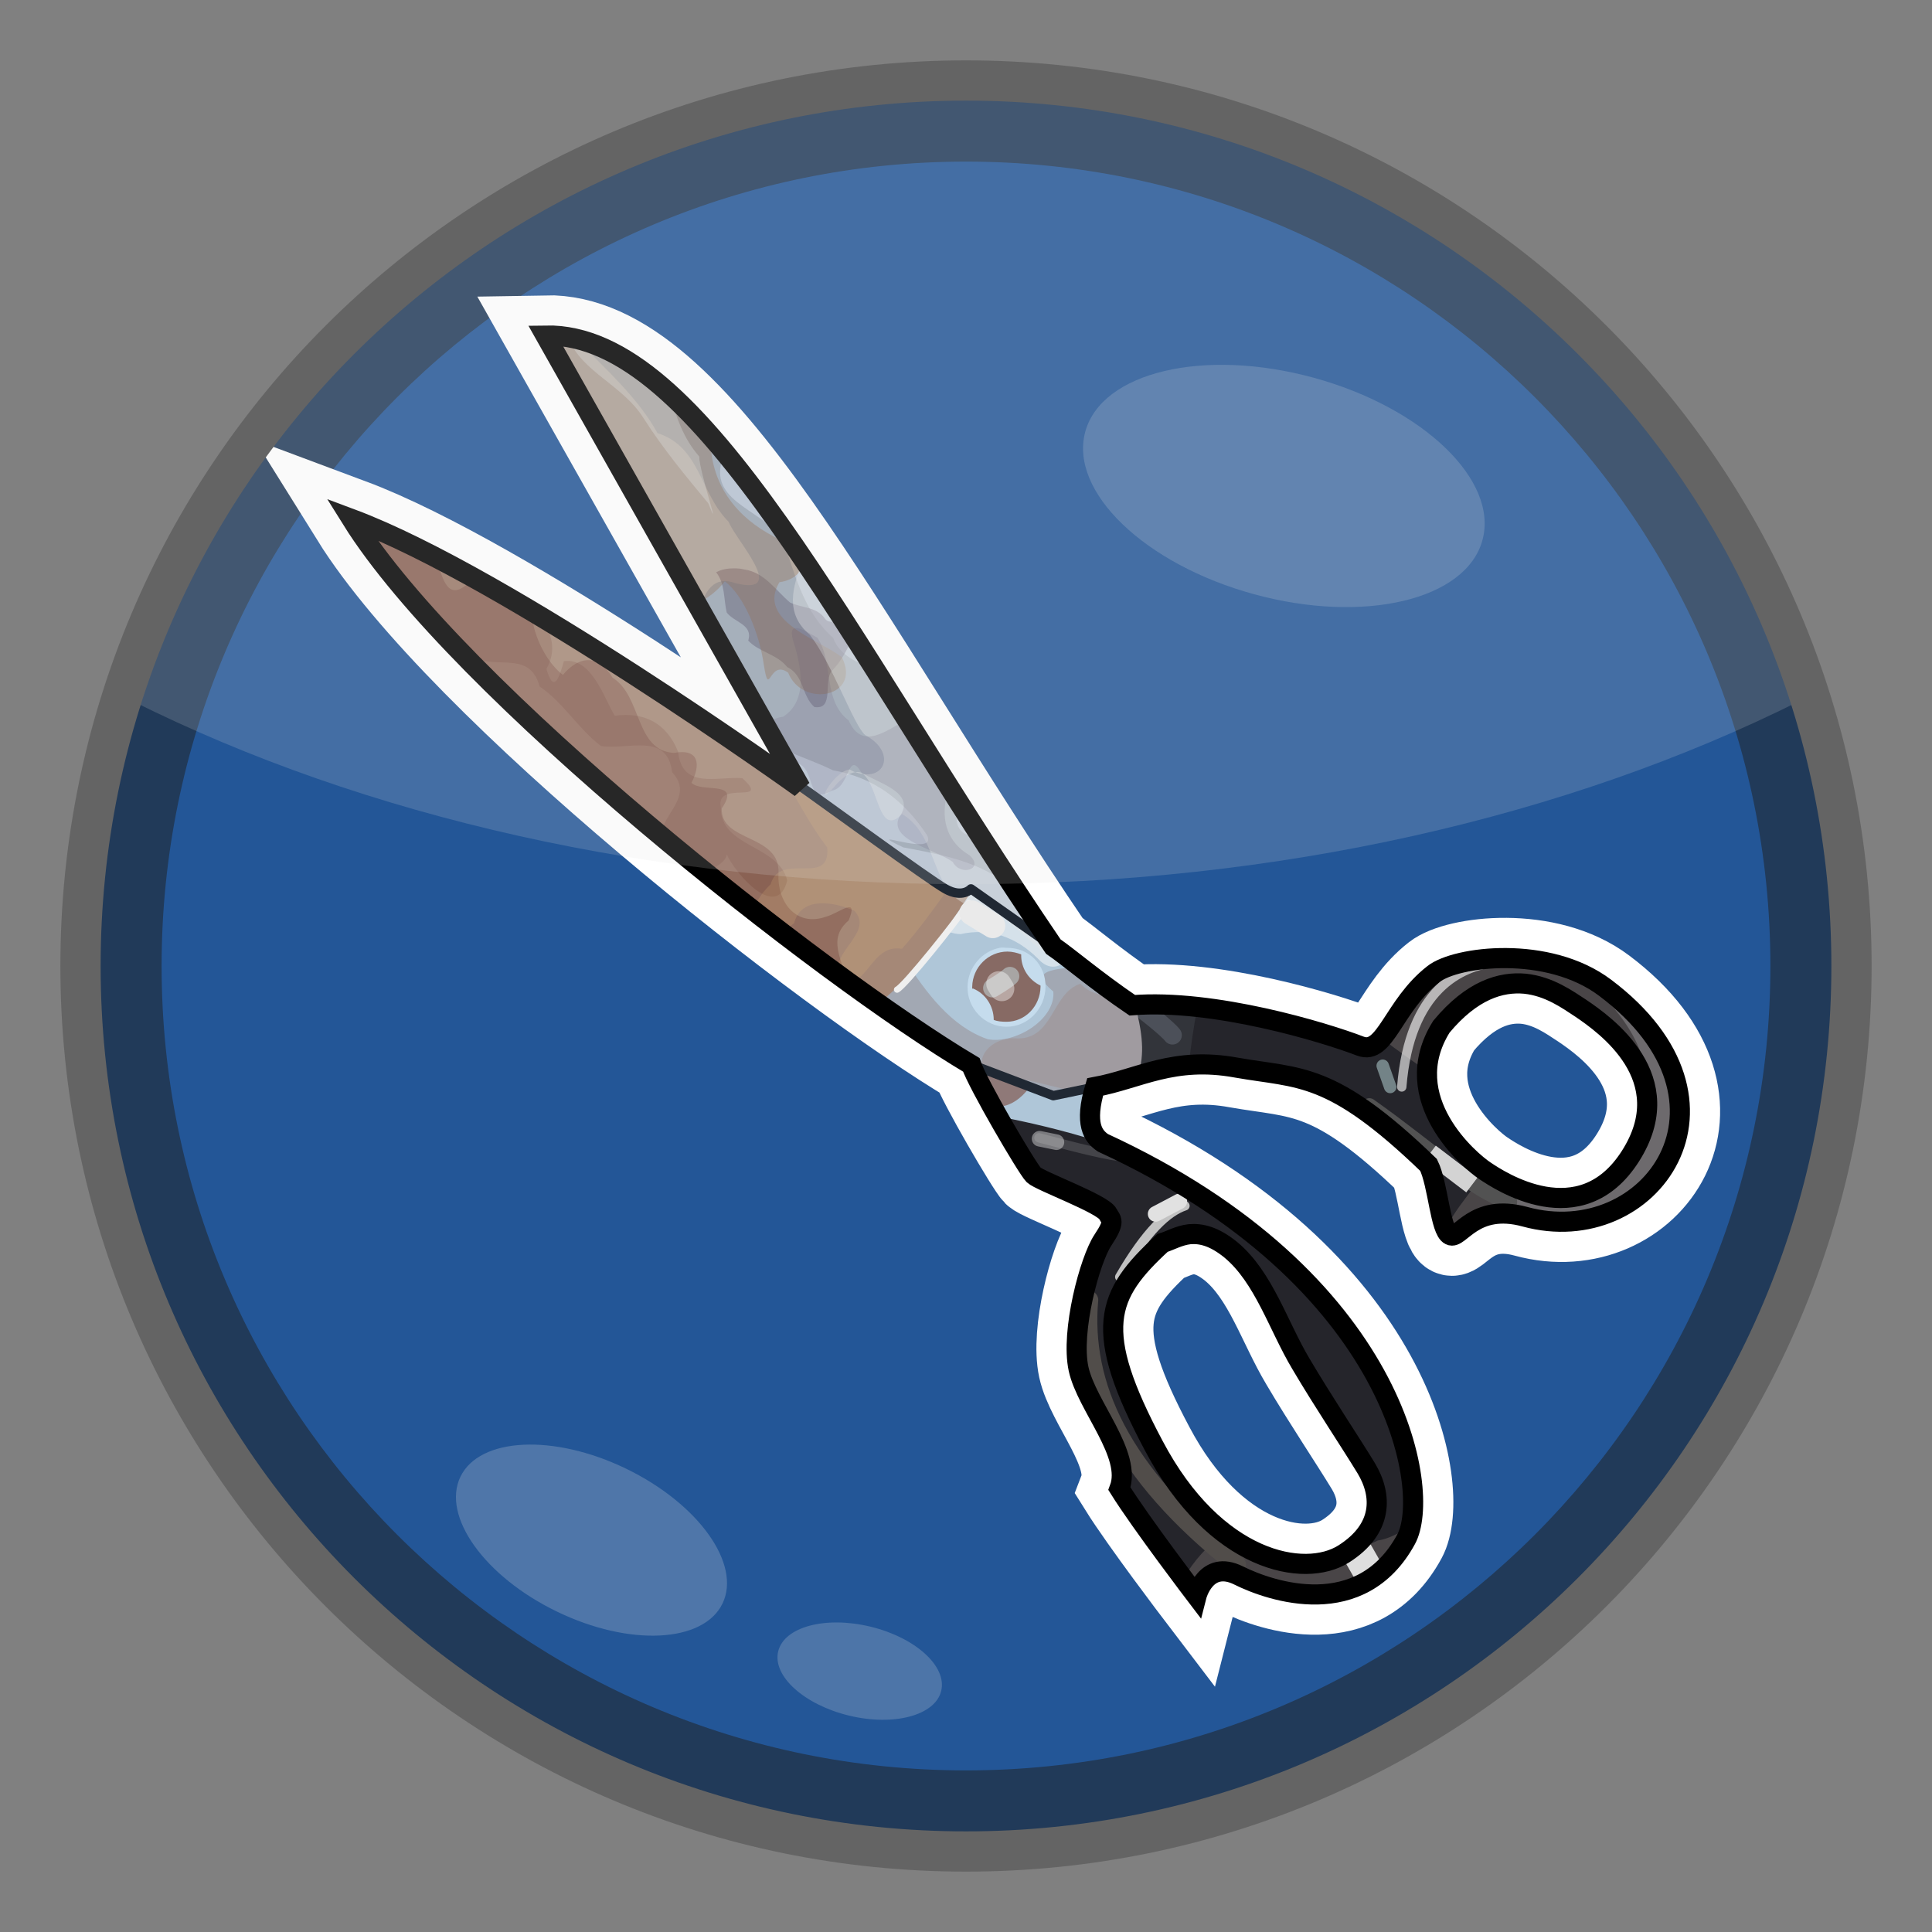 <?xml version="1.0" encoding="UTF-8" standalone="no"?>
<!-- Created with Inkscape (http://www.inkscape.org/) -->
<svg
   xmlns:svg="http://www.w3.org/2000/svg"
   xmlns="http://www.w3.org/2000/svg"
   version="1.0"
   width="100%"
   height="100%"
   viewBox="0 0 48 48"
   id="svg2383">
  <rect x="0" y="0" width="48" height="48" fill="#808080" stroke="none"/>
  <defs
     id="defs2385" />
  <path
     d="M 45.689,24 C 45.689,35.979 35.979,45.689 24,45.689 C 12.021,45.689 2.311,35.979 2.311,24 C 2.311,12.021 12.021,2.311 24,2.311 C 35.979,2.311 45.689,12.021 45.689,24 L 45.689,24 z"
     id="path2393"
     style="fill:#213a59;fill-opacity:1;fill-rule:evenodd;stroke:none;stroke-width:2;stroke-linecap:butt;stroke-linejoin:miter;marker:none;marker-start:none;marker-mid:none;marker-end:none;stroke-miterlimit:4;stroke-dasharray:none;stroke-dashoffset:0;stroke-opacity:1;visibility:visible;display:inline;overflow:visible;enable-background:accumulate" />
  <path
     d="M 43.985,24 C 43.985,35.037 35.037,43.985 24,43.985 C 12.963,43.985 4.015,35.037 4.015,24 C 4.015,12.963 12.963,4.015 24,4.015 C 35.037,4.015 43.985,12.963 43.985,24 L 43.985,24 z"
     id="path3464"
     style="fill:#235697;fill-opacity:1;fill-rule:evenodd;stroke:none;stroke-width:2;stroke-linecap:butt;stroke-linejoin:miter;marker:none;marker-start:none;marker-mid:none;marker-end:none;stroke-miterlimit:4;stroke-dasharray:none;stroke-dashoffset:0;stroke-opacity:1;visibility:visible;display:inline;overflow:visible;enable-background:accumulate" />
  <g
     transform="matrix(0.775,0,0,0.775,6.554,6.305)"
     id="scissors02"
     style="display:inline">
    <path
       d="M 9.03,2.62 L 17.21,17.12 C 17.21,17.12 7.82,10.37 2.81,8.5 C 6.25,14.02 17.94,23.18 22.68,26 C 22.89,26.62 24.47,29.32 24.68,29.53 C 24.89,29.73 26.9,30.46 27.06,30.78 C 27.16,30.98 27.32,30.99 26.9,31.62 C 26.48,32.25 25.86,34.55 26.12,35.75 C 26.38,36.94 27.85,38.49 27.43,39.59 C 28.11,40.68 29.9,43.03 29.9,43.03 C 29.9,43.03 30.2,41.85 31.25,42.37 C 32.29,42.89 35.18,43.86 36.62,41.21 C 37.44,39.71 36.4,32.88 26.9,28.5 C 26.59,28.29 26.29,27.91 26.65,26.71 C 28.06,26.45 29.15,25.72 31.18,26.09 C 33.22,26.45 34.21,26.19 37.34,29.21 C 37.65,29.84 37.71,31.31 38.03,31.46 C 38.34,31.62 38.78,30.42 40.43,30.87 C 44.45,31.97 47.87,27.19 43,23.53 C 41.17,22.15 38.22,22.52 37.5,23.09 C 36.2,24.1 35.96,25.71 35.15,25.4 C 34.01,24.96 30.45,23.88 27.84,24.09 C 26.69,23.31 25.78,22.53 25.31,22.21 C 18.53,12.25 14.03,2.52 9.03,2.62 z M 40.43,23.4 C 41.21,23.48 41.81,23.92 42.21,24.18 C 43.01,24.72 45.41,26.42 43.81,28.93 C 42.21,31.44 39.61,29.71 39.15,29.4 C 38.69,29.1 36.3,27.1 37.75,24.78 C 38.73,23.6 39.66,23.33 40.43,23.4 z M 29.68,31.43 C 30.04,31.4 30.46,31.49 31,31.93 C 32.06,32.81 32.52,34.37 33.25,35.59 C 33.97,36.81 34.81,38.06 35.34,38.93 C 35.87,39.81 35.88,40.88 34.62,41.68 C 33.36,42.48 30.5,41.94 28.53,38.21 C 26.55,34.49 26.98,33.39 28.81,31.71 C 29.05,31.64 29.33,31.47 29.68,31.43 z"
       id="path5967"
       style="fill:none;fill-rule:evenodd;stroke:#ffffff;stroke-width:2.58;stroke-linecap:butt;stroke-linejoin:miter;stroke-miterlimit:4;stroke-dasharray:none;stroke-opacity:1" />
    <path
       d="M 9.03,2.62 L 17.21,17.12 C 17.21,17.12 7.82,10.37 2.81,8.5 C 6.25,14.02 17.94,23.18 22.68,26 C 22.89,26.62 24.47,29.32 24.68,29.53 C 24.89,29.73 26.9,30.46 27.06,30.78 C 27.16,30.98 27.32,30.99 26.9,31.62 C 26.48,32.25 25.86,34.55 26.12,35.75 C 26.38,36.94 27.85,38.49 27.43,39.59 C 28.11,40.68 29.9,43.03 29.9,43.03 C 29.9,43.03 30.2,41.85 31.25,42.37 C 32.29,42.89 35.18,43.86 36.62,41.21 C 37.44,39.71 36.4,32.88 26.9,28.5 C 26.59,28.29 26.29,27.91 26.65,26.71 C 28.06,26.45 29.15,25.72 31.18,26.09 C 33.22,26.45 34.21,26.19 37.34,29.21 C 37.65,29.84 37.71,31.31 38.03,31.46 C 38.34,31.62 38.78,30.42 40.43,30.87 C 44.45,31.97 47.87,27.19 43,23.53 C 41.17,22.15 38.22,22.52 37.5,23.09 C 36.2,24.1 35.96,25.71 35.15,25.4 C 34.01,24.96 30.45,23.88 27.84,24.09 C 26.69,23.31 25.78,22.53 25.31,22.21 C 18.53,12.25 14.03,2.52 9.03,2.62 z M 40.43,23.4 C 41.21,23.48 41.81,23.92 42.21,24.18 C 43.01,24.72 45.41,26.42 43.81,28.93 C 42.21,31.44 39.61,29.71 39.15,29.4 C 38.69,29.1 36.3,27.1 37.75,24.78 C 38.73,23.6 39.66,23.33 40.43,23.4 z M 29.68,31.43 C 30.04,31.4 30.46,31.49 31,31.93 C 32.06,32.81 32.52,34.37 33.25,35.59 C 33.97,36.81 34.81,38.06 35.34,38.93 C 35.87,39.81 35.88,40.88 34.62,41.68 C 33.36,42.48 30.5,41.94 28.53,38.21 C 26.55,34.49 26.98,33.39 28.81,31.71 C 29.05,31.64 29.33,31.47 29.68,31.43 z"
       id="p3275"
       style="fill:#b7c2d2;fill-opacity:1;fill-rule:evenodd;stroke:none" />
    <path
       d="M 14.93,10.09 C 14.78,10.1 14.63,10.14 14.5,10.21 C 14.79,10.57 14.74,11.07 14.84,11.5 C 15.08,11.82 15.69,11.88 15.53,12.4 C 15.87,12.77 16.45,12.83 16.78,13.25 C 17.32,13.51 17.24,14.17 17.65,14.53 C 18.3,14.63 17.93,13.7 18.21,13.37 C 18.53,13.05 18.72,12.65 18.9,12.25 C 18.8,12.09 18.69,11.93 18.59,11.78 C 18.37,11.8 18.11,11.85 18,11.71 C 17.73,11.31 17.25,11.36 16.87,11.18 C 16.41,10.79 16.05,10.21 15.4,10.12 C 15.25,10.08 15.09,10.08 14.93,10.09 z"
       id="p3412"
       style="fill:#46385a;fill-opacity:0.41;fill-rule:evenodd;stroke:none;display:inline" />
    <path
       d="M 2.81,8.5 C 6.25,14.02 17.94,23.18 22.68,26 C 22.89,26.62 24.47,29.32 24.68,29.53 C 24.89,29.73 26.9,30.46 27.06,30.78 C 27.16,30.98 27.32,30.99 26.9,31.62 C 26.48,32.25 25.86,34.55 26.12,35.75 C 26.38,36.94 27.85,38.49 27.43,39.59 C 28.11,40.68 29.9,43.03 29.9,43.03 C 29.9,43.03 30.2,41.85 31.25,42.37 C 32.29,42.89 35.18,43.86 36.62,41.21 C 37.44,39.71 36.4,32.88 26.9,28.5 C 26.59,28.29 26.29,27.91 26.65,26.71 C 28.06,26.45 29.15,25.72 31.18,26.09 C 33.22,26.45 34.21,26.19 37.34,29.21 C 37.65,29.84 37.71,31.31 38.03,31.46 C 38.34,31.62 38.78,30.42 40.43,30.87 C 44.45,31.97 47.87,27.19 43,23.53 C 41.17,22.15 38.22,22.52 37.5,23.09 C 36.2,24.1 35.96,25.71 35.15,25.4 C 34.01,24.96 30.45,23.88 27.84,24.09 C 26.69,23.31 25.78,22.53 25.31,22.21 L 25.28,22.31 L 22.78,20.34 C 22.78,20.34 22.51,20.4 22.31,20.46 C 21.58,20.46 20.07,18.94 18.68,18.09 C 18.42,17.93 17.82,17.5 17.12,16.96 L 17.21,17.12 C 17.21,17.12 7.82,10.37 2.81,8.5 z M 40.43,23.4 C 41.21,23.48 41.81,23.92 42.21,24.18 C 43.01,24.72 45.41,26.42 43.81,28.93 C 42.21,31.44 39.61,29.71 39.15,29.4 C 38.69,29.1 36.3,27.1 37.75,24.78 C 38.73,23.6 39.66,23.33 40.43,23.4 z M 29.68,31.43 C 30.04,31.4 30.46,31.49 31,31.93 C 32.06,32.81 32.52,34.37 33.25,35.59 C 33.97,36.81 34.81,38.06 35.34,38.93 C 35.87,39.81 35.88,40.88 34.62,41.68 C 33.36,42.48 30.5,41.94 28.53,38.21 C 26.55,34.49 26.98,33.39 28.81,31.71 C 29.05,31.64 29.33,31.47 29.68,31.43 z"
       id="p3279"
       style="fill:#afc6d8;fill-opacity:1;fill-rule:evenodd;stroke:none;display:inline" />
    <path
       d="M 21.59,20.18 C 21.3,20.91 21.43,21.78 22.34,21.81 C 23.27,21.6 24.13,21.91 24.81,22.59 C 25.18,23 25.53,22.88 25.81,22.59 C 25.64,22.46 25.42,22.29 25.31,22.21 L 25.28,22.31 L 22.78,20.34 C 22.78,20.34 22.51,20.4 22.31,20.46 C 22.12,20.46 21.87,20.35 21.59,20.18 z"
       id="p3445"
       style="fill:#ffffff;fill-opacity:0.47;fill-rule:evenodd;stroke:none;display:inline" />
    <path
       d="M 20.56,22.65 C 20.28,23.13 19.55,23.26 19.21,23.65 C 20.54,24.6 21.76,25.45 22.68,26 C 22.7,26.03 22.75,26.13 22.78,26.18 C 23.65,26.51 24.51,26.88 25.43,27 C 25.85,26.84 26.25,26.79 26.62,26.87 C 26.64,26.81 26.63,26.78 26.65,26.71 C 27.61,26.54 28.41,26.15 29.46,26.03 C 29.25,25.36 29.07,24.69 28.75,24.06 C 28.44,24.05 28.13,24.07 27.84,24.09 C 27.17,23.63 26.62,23.2 26.15,22.84 C 25.43,22.95 24.44,22.93 25.31,23.65 C 25.39,24.53 24.11,25.34 23.21,25.18 C 22.02,24.77 21.23,23.67 20.56,22.65 z"
       id="p3441"
       style="fill:#692918;fill-opacity:0.19;fill-rule:evenodd;stroke:none;display:inline" />
    <path
       d="M 26.18,23.4 C 25.23,23.71 25.33,25.25 24.06,25.15 C 22.97,25.14 22.5,26.42 23.81,26.43 C 24.73,26.43 25.7,26.91 26.62,26.9 C 26.64,26.83 26.63,26.79 26.65,26.71 C 27.12,26.63 27.58,26.5 28.03,26.37 C 28.7,25.84 28.95,24.73 28.46,24.06 C 28.26,24.06 28.04,24.07 27.84,24.09 C 27.68,23.98 27.55,23.89 27.4,23.78 C 26.97,23.78 26.55,23.79 26.18,23.4 z"
       id="p3447"
       style="fill:#904e30;fill-opacity:0.14;fill-rule:evenodd;stroke:none;display:inline" />
    <path
       d="M 39.84,22.59 C 38.78,22.58 37.86,22.81 37.5,23.09 C 36.2,24.1 35.96,25.71 35.15,25.4 C 34.02,24.96 30.53,23.91 27.93,24.09 C 28.24,25.21 28.19,25.8 28.03,26.34 C 28.91,26.07 29.83,25.85 31.18,26.09 C 33.22,26.45 34.21,26.19 37.34,29.21 C 37.65,29.84 37.71,31.31 38.03,31.46 C 38.34,31.62 38.78,30.42 40.43,30.87 C 44.45,31.97 47.87,27.19 43,23.53 C 42.08,22.84 40.89,22.6 39.84,22.59 z M 40.43,23.4 C 41.21,23.48 41.81,23.92 42.21,24.18 C 43.01,24.72 45.41,26.42 43.81,28.93 C 42.21,31.44 39.61,29.71 39.15,29.4 C 38.69,29.1 36.3,27.1 37.75,24.78 C 38.73,23.6 39.66,23.33 40.43,23.4 z M 23.53,27.65 C 24.02,28.53 24.57,29.41 24.68,29.53 C 24.89,29.73 26.9,30.46 27.06,30.78 C 27.16,30.98 27.32,30.99 26.9,31.62 C 26.48,32.25 25.86,34.55 26.12,35.75 C 26.38,36.94 27.85,38.49 27.43,39.59 C 28.11,40.68 29.9,43.03 29.9,43.03 C 29.9,43.03 30.2,41.85 31.25,42.37 C 32.29,42.89 35.18,43.86 36.62,41.21 C 37.44,39.71 36.4,32.88 26.9,28.5 C 25.59,28.08 24.45,27.83 23.53,27.65 z M 29.68,31.43 C 30.04,31.4 30.46,31.49 31,31.93 C 32.06,32.81 32.52,34.37 33.25,35.59 C 33.97,36.81 34.81,38.06 35.34,38.93 C 35.87,39.81 35.88,40.88 34.62,41.68 C 33.36,42.48 30.5,41.94 28.53,38.21 C 26.55,34.49 26.98,33.39 28.81,31.71 C 29.05,31.64 29.33,31.47 29.68,31.43 z"
       id="p3277"
       style="fill:#25252b;fill-opacity:1;fill-rule:evenodd;stroke:none;display:inline" />
    <path
       d="M 2.81,8.5 C 5.67,13.09 14.18,20.14 19.71,24.03 C 20.8,23.18 21.86,21.75 22.75,20.34 C 22.71,20.35 22.49,20.4 22.31,20.46 C 21.58,20.46 20.07,18.94 18.68,18.09 C 18.42,17.93 17.82,17.5 17.12,16.96 L 17.21,17.12 C 17.21,17.12 7.82,10.37 2.81,8.5 z"
       id="p3281"
       style="fill:#a58877;fill-opacity:1;fill-rule:evenodd;stroke:none;display:inline" />
    <path
       d="M 2.81,8.5 C 5.49,12.81 13.14,19.26 18.65,23.25 C 18.56,22.61 18.05,21.97 18.75,21.37 C 19.08,20.57 18.46,21.13 18.03,21.25 C 17.03,21.6 16.45,20.74 16.5,19.87 C 16.57,18.59 14.64,18.88 14.68,17.78 C 15.32,16.85 14.05,17.3 13.71,16.96 C 14,16.4 13.98,15.85 13.15,16 C 11.9,15.94 12.13,14.18 11.18,13.59 C 10.75,12.84 10.11,12.87 9.59,13.5 C 9.1,13.14 8.65,12.3 8.59,11.56 C 8.51,11.48 8.41,11.39 8.31,11.31 C 7.93,11.08 7.56,10.83 7.18,10.62 C 7,10.55 6.8,10.51 6.62,10.5 C 5.9,11.21 5.74,10.45 5.53,9.75 C 4.55,9.24 3.61,8.8 2.81,8.5 z"
       id="p3363"
       style="fill:#5a2115;fill-opacity:0.24;fill-rule:evenodd;stroke:none;display:inline" />
    <path
       d="M 9.03,2.62 L 13.87,11.21 C 14.22,11.06 14.54,10.81 14.78,10.5 C 15.41,10.98 15.89,12.19 16.03,13.18 C 16.21,14.31 16.19,12.97 16.81,13.43 C 17.27,14.58 19.18,14.21 18.53,12.93 C 17.78,12.36 15.79,11.76 16.53,10.53 C 17.07,10.45 17.31,10.12 17.28,9.81 C 17.18,9.66 17.06,9.51 16.96,9.37 C 16.86,9.3 16.74,9.21 16.59,9.18 C 15.38,8.63 14.48,7.67 14.34,6.31 C 14.31,6.13 14.29,5.95 14.25,5.78 C 14.24,5.77 14.25,5.75 14.25,5.75 C 12.49,3.77 10.78,2.58 9.03,2.62 z"
       id="p3379"
       style="fill:#97581e;fill-opacity:0.34;fill-rule:evenodd;stroke:none;display:inline" />
    <path
       d="M 10.03,2.75 C 10.98,3.71 12.03,4.66 12.62,5.75 C 14,6.19 13.97,7.66 14.9,8.59 C 15.14,9.2 16.83,10.98 15.12,10.56 C 14.42,10.31 14.19,10.8 13.96,11.34 L 16.46,15.81 C 17.05,16.07 17.67,16.28 18.25,16.56 C 19.58,16.79 20.53,17.54 21.25,18.62 C 21.69,19.42 19.02,18.32 20.5,19.03 C 21.52,19.22 22.53,19.41 23.37,19.9 C 23.53,19.89 23.64,19.88 23.75,19.84 C 23.51,19.48 23.26,19.1 23.03,18.75 C 22.13,18.67 22.13,18.17 22.28,17.59 C 21.34,16.11 20.45,14.7 19.59,13.34 C 19.05,13.11 18.47,12.9 18.25,12.31 C 17.33,11.5 17.05,10.35 16.68,9.28 C 16.17,8.23 14.29,8.03 14.68,6.65 C 14.74,6.58 14.76,6.5 14.81,6.43 C 13.18,4.46 11.62,3.12 10.03,2.75 z"
       id="p3367"
       style="fill:#515760;fill-opacity:0.27;fill-rule:evenodd;stroke:none;display:inline" />
    <path
       d="M 2.81,8.5 C 3.36,9.39 4.14,10.39 5.06,11.43 C 5.07,11.44 5.08,11.46 5.09,11.46 C 5.73,11.68 6.21,12.17 6.56,12.81 C 7.26,13.45 8.51,12.61 8.84,13.87 C 9.61,14.39 10.07,15.22 10.81,15.78 C 11.65,15.92 12.94,15.32 13.09,16.62 C 13.83,17.41 12.69,18.02 12.75,18.68 C 13.21,19.07 13.69,19.43 14.15,19.81 C 14.52,19.69 14.84,19.44 14.84,19.25 C 15.13,19.9 16.46,21.4 16.78,20.09 C 16.5,18.94 14.64,19.04 14.65,17.75 C 14.46,16.85 16.3,17.69 15.34,16.81 C 14.51,16.75 13.41,17.18 13.28,15.96 C 12.91,15.04 12.19,14.68 11.25,14.81 C 10.91,14.25 10.51,12.93 9.62,13.06 C 9.49,13.51 9.31,14.17 9.06,13.31 C 9.4,12.7 9.23,12.19 8.9,11.68 C 8.89,11.67 8.88,11.66 8.87,11.65 C 6.7,10.35 4.51,9.13 2.81,8.5 z"
       id="p3381"
       style="fill:#5b2112;fill-opacity:0.15;fill-rule:evenodd;stroke:none;display:inline" />
    <path
       d="M 16.62,16.68 C 17.08,17.48 17.5,18.3 18.06,19.03 C 18.18,20.32 16.55,19.14 16.25,20.21 C 16.01,20.44 15.81,20.72 15.68,21.03 C 16,21.27 16.31,21.51 16.62,21.75 C 16.76,21.65 16.89,21.55 17,21.46 C 17.23,20.58 18.29,20.78 18.93,21.06 C 19.57,21.73 18.19,22.38 18.43,23.09 C 18.56,23.18 18.68,23.28 18.81,23.37 C 19.43,23.17 19.6,22.14 20.46,22.28 C 20.97,21.7 21.47,21.02 21.93,20.37 C 21.13,20.03 19.86,18.82 18.68,18.09 C 18.42,17.93 17.82,17.5 17.12,16.96 L 17.21,17.12 C 17.21,17.12 16.79,16.8 16.62,16.68 z"
       id="p3396"
       style="fill:#deb579;fill-opacity:0.2;fill-rule:evenodd;stroke:none;display:inline" />
    <path
       d="M 9.75,2.68 C 10.19,3.8 11.51,4.2 12.18,5.28 C 12.8,6.25 13.51,7.11 14.25,8 C 14.71,9.17 13.95,6.96 13.96,6.5 C 13.45,5.92 13.23,5.25 13.03,4.56 C 11.92,3.54 10.86,2.87 9.75,2.68 z"
       id="p3402"
       style="fill:#e0e4e4;fill-opacity:0.32;fill-rule:evenodd;stroke:none;display:inline" />
    <path
       d="M 17.28,9.84 C 16.95,10.67 16.69,11.53 17.5,12.21 C 18.21,13.11 18.91,15.12 19.28,15.43 C 20.22,15.94 19.96,16.79 19.21,16.68 C 19.71,17.06 19.71,18.74 20.46,17.96 C 21.79,18.74 21.25,20.89 23.15,21 C 24.08,21.28 25.27,23.07 26.18,22.87 C 25.82,22.59 25.51,22.35 25.31,22.21 C 22.25,17.73 19.66,13.36 17.28,9.84 z M 19.21,16.68 C 19.14,16.62 19.07,16.6 18.96,16.62 C 19.05,16.65 19.14,16.67 19.21,16.68 z M 18.96,16.62 C 18.9,16.6 18.84,16.56 18.78,16.53 C 18.21,16.61 17.55,17.97 18.4,16.96 C 18.63,16.73 18.82,16.64 18.96,16.62 z"
       id="p3404"
       style="fill:#e0e4e4;fill-opacity:0.41;fill-rule:evenodd;stroke:none;display:inline" />
    <path
       d="M 17.06,12 C 16.94,12 16.89,12.09 16.96,12.37 C 17.21,13.16 17.48,14.3 16.65,14.84 C 16.32,14.89 16.16,15.02 16.12,15.18 L 16.56,16 C 16.57,16 16.58,16.02 16.59,16.03 C 16.74,16.15 16.9,16.25 17.06,16.31 C 17.74,16.49 17.35,17.72 18.21,17.21 C 18.8,17.12 18.71,15.89 19.15,16.62 C 19.64,16.96 20.96,17.26 20.37,18.06 C 20.01,18.8 21.56,19.1 22.09,19.5 C 22.33,19.97 23.12,19.73 22.62,19.28 C 21.91,18.86 21.73,18.18 21.87,17.46 C 21.84,17.25 21.8,17 21.78,16.78 C 21.77,16.77 21.78,16.75 21.78,16.75 C 21.39,16.14 20.99,15.52 20.62,14.93 C 19.99,15.25 19.19,15.96 18.75,14.96 C 17.91,14.32 18.28,13.11 17.75,12.31 C 17.59,12.23 17.25,11.99 17.06,12 z"
       id="p3430"
       style="fill:#46385a;fill-opacity:0.15;fill-rule:evenodd;stroke:none;display:inline" />
    <path
       d="M 23.59,22.25 C 23.02,22.36 22.57,22.88 22.56,23.5 C 22.55,24.2 23.12,24.78 23.81,24.78 C 24.5,24.78 25.05,24.2 25.06,23.5 C 25.07,22.79 24.53,22.25 23.84,22.25 C 23.75,22.25 23.67,22.23 23.59,22.25 z"
       id="p3498"
       style="opacity:1;fill:#c5dced;fill-opacity:1;fill-rule:evenodd;stroke:none;marker:none;visibility:visible;display:inline;overflow:visible;enable-background:accumulate" />
    <path
       d="M 23.84,22.37 C 23.23,22.37 22.72,22.87 22.71,23.5 C 22.71,23.52 22.71,23.54 22.71,23.56 C 22.72,23.56 22.74,23.55 22.75,23.56 C 23.13,23.72 23.4,24.11 23.4,24.56 C 23.52,24.61 23.67,24.62 23.81,24.62 C 24.41,24.62 24.89,24.12 24.9,23.5 C 24.9,23.48 24.9,23.47 24.9,23.46 C 24.53,23.28 24.27,22.91 24.28,22.46 C 24.15,22.41 23.99,22.37 23.84,22.37 z"
       id="p3500"
       style="opacity:1;fill:#876a64;fill-opacity:1;fill-rule:evenodd;stroke:none;marker:none;visibility:visible;display:inline;overflow:visible;enable-background:accumulate" />
    <path
       d="M 23.36,23.54 C 23.36,23.54 23.8,23.28 23.92,23.16"
       id="p3510"
       style="fill:none;fill-rule:evenodd;stroke:#d2eff2;stroke-width:0.6;stroke-linecap:round;stroke-linejoin:miter;stroke-miterlimit:4;stroke-dasharray:none;stroke-opacity:0.45;display:inline" />
    <path
       d="M 23.56,23.4 L 23.66,23.56"
       id="p3513"
       style="fill:none;fill-rule:evenodd;stroke:#ffffff;stroke-width:0.8;stroke-linecap:round;stroke-linejoin:miter;stroke-miterlimit:4;stroke-dasharray:none;stroke-opacity:0.41" />
    <path
       d="M 39.84,22.59 C 38.78,22.58 37.86,22.81 37.5,23.09 C 36.64,23.76 36.24,24.69 35.84,25.15 C 36.31,25.52 36.81,25.87 37.31,26.21 C 37.32,25.76 37.43,25.28 37.75,24.78 C 38.73,23.6 39.66,23.33 40.43,23.4 C 41.21,23.48 41.81,23.92 42.21,24.18 C 43.01,24.72 45.41,26.42 43.81,28.93 C 42.21,31.44 39.61,29.71 39.15,29.4 C 39.15,29.4 39.13,29.37 39.12,29.37 C 38.83,30 38.18,30.58 37.9,31.28 C 37.94,31.36 37.98,31.44 38.03,31.46 C 38.34,31.62 38.78,30.42 40.43,30.87 C 44.45,31.97 47.87,27.19 43,23.53 C 42.08,22.84 40.89,22.6 39.84,22.59 z"
       id="p3515"
       style="fill:#bbada1;fill-opacity:0.24;fill-rule:evenodd;stroke:none;display:inline" />
    <path
       d="M 36.75,40.81 C 36.39,41.01 36.06,41.2 35.71,41.25 C 35.43,41.4 35.19,41.43 34.96,41.4 C 34.86,41.49 34.76,41.6 34.62,41.68 C 33.8,42.2 32.3,42.13 30.81,41 C 30.28,41.39 29.8,41.9 29.5,42.46 C 29.63,42.64 29.9,43.03 29.9,43.03 C 29.9,43.03 30.2,41.85 31.25,42.37 C 32.29,42.89 35.18,43.86 36.62,41.21 C 36.68,41.11 36.71,40.96 36.75,40.81 z"
       id="p3517"
       style="fill:#bbada1;fill-opacity:0.24;fill-rule:evenodd;stroke:none;display:inline" />
    <path
       d="M 27.93,24.09 C 28.24,25.21 28.19,25.8 28.03,26.34 C 28.53,26.19 29.05,26.07 29.65,26.03 C 29.72,25.4 29.81,24.76 29.93,24.15 C 29.24,24.08 28.56,24.05 27.93,24.09 z"
       id="p3519"
       style="fill:#a1adbb;fill-opacity:0.11;fill-rule:evenodd;stroke:none;display:inline" />
    <path
       d="M 26.45,33.54 C 26.21,36.24 27.44,39.07 31.19,42.03"
       id="p3541"
       style="fill:none;fill-rule:evenodd;stroke:#514d4a;stroke-width:0.6;stroke-linecap:round;stroke-linejoin:miter;stroke-miterlimit:4;stroke-dasharray:none;stroke-opacity:1;display:inline" />
    <path
       d="M 34.82,42.21 L 35.68,41.72"
       id="p3544"
       style="fill:none;fill-rule:evenodd;stroke:#dedede;stroke-width:0.8;stroke-linecap:butt;stroke-linejoin:miter;stroke-miterlimit:4;stroke-dasharray:none;stroke-opacity:1;display:inline" />
    <path
       d="M 27.44,32.8 C 28.3,31.32 28.97,30.71 29.53,30.52"
       id="p3547"
       style="fill:none;fill-rule:evenodd;stroke:#c2c2c2;stroke-width:0.3;stroke-linecap:round;stroke-linejoin:miter;stroke-miterlimit:4;stroke-dasharray:none;stroke-opacity:1;display:inline" />
    <path
       d="M 36.48,26.71 C 36.73,23.57 38.39,22.83 39.5,22.71"
       id="p3553"
       style="fill:none;fill-rule:evenodd;stroke:#fcfcfc;stroke-width:0.3;stroke-linecap:round;stroke-linejoin:miter;stroke-miterlimit:4;stroke-dasharray:none;stroke-opacity:0.62;display:inline" />
    <path
       d="M 35.87,26.03 L 36.11,26.71"
       id="p3556"
       style="fill:none;fill-rule:evenodd;stroke:#d3f6f7;stroke-width:0.4;stroke-linecap:round;stroke-linejoin:miter;stroke-miterlimit:4;stroke-dasharray:none;stroke-opacity:0.45;display:inline" />
    <path
       d="M 42.06,23 C 43.86,24.47 44.41,25.78 44.31,26.84 C 44.31,26.86 44.3,26.88 44.31,26.9 C 44.3,26.94 44.31,26.99 44.31,27.03 C 44.37,27.6 44.26,28.23 43.81,28.93 C 42.46,31.05 40.48,30.17 39.59,29.65 C 39.11,29.69 39.2,29.95 39.59,30.81 C 39.83,30.79 40.1,30.78 40.43,30.87 C 44.45,31.97 47.87,27.19 43,23.53 C 42.7,23.31 42.39,23.13 42.06,23 z"
       id="p3539"
       style="fill:#dfe3e8;fill-opacity:0.24;fill-rule:evenodd;stroke:none;display:inline" />
    <path
       d="M 35.44,27.32 C 37.53,28.8 38.76,30.03 39.93,30.4"
       id="p3550"
       style="fill:none;fill-rule:evenodd;stroke:#525252;stroke-width:0.5;stroke-linecap:round;stroke-linejoin:miter;stroke-miterlimit:4;stroke-dasharray:none;stroke-opacity:1;display:inline" />
    <path
       d="M 37.39,28.83 L 38.73,29.85"
       id="p3563"
       style="fill:none;fill-rule:evenodd;stroke:#d3d3d3;stroke-width:0.6;stroke-linecap:butt;stroke-linejoin:miter;stroke-miterlimit:4;stroke-dasharray:none;stroke-opacity:1" />
    <path
       d="M 28.59,30.78 L 29.35,30.38"
       id="p3565"
       style="fill:none;fill-rule:evenodd;stroke:#e1e1e1;stroke-width:0.5;stroke-linecap:round;stroke-linejoin:miter;stroke-miterlimit:4;stroke-dasharray:none;stroke-opacity:1;display:inline" />
    <path
       d="M 28.26,24.29 C 28.26,24.29 28.97,24.84 29.13,25.05"
       id="p3568"
       style="fill:none;fill-rule:evenodd;stroke:#afbcce;stroke-width:0.6;stroke-linecap:round;stroke-linejoin:miter;stroke-miterlimit:4;stroke-dasharray:none;stroke-opacity:0.21" />
    <path
       d="M 24.85,28.34 C 25.32,28.46 26.87,28.88 27.39,28.93"
       id="p3570"
       style="fill:none;fill-rule:evenodd;stroke:#dcdcdc;stroke-width:0.3;stroke-linecap:round;stroke-linejoin:miter;stroke-miterlimit:4;stroke-dasharray:none;stroke-opacity:0.17" />
    <path
       d="M 25.41,28.48 L 24.87,28.37"
       id="p3572"
       style="fill:none;fill-rule:evenodd;stroke:#e3e3e3;stroke-width:0.5;stroke-linecap:round;stroke-linejoin:miter;stroke-miterlimit:4;stroke-dasharray:none;stroke-opacity:0.45" />
    <path
       d="M 24.55,26.72 C 23.95,27.52 23.35,27.32 23.35,27.32 L 22.71,26.06 L 24.55,26.72 z"
       id="p3574"
       style="fill:#6e2a15;fill-opacity:0.49;fill-rule:evenodd;stroke:none;display:inline" />
    <path
       d="M 22.6,20.81 C 22.19,21.42 20.55,23.47 20.3,23.59"
       id="p3474"
       style="fill:none;fill-rule:evenodd;stroke:#efefef;stroke-width:0.2;stroke-linecap:round;stroke-linejoin:miter;stroke-miterlimit:4;stroke-dasharray:none;stroke-opacity:1" />
    <path
       d="M 17.06,16.97 C 18.09,17.69 21.3,20.05 21.85,20.36 C 22.4,20.67 22.67,20.36 22.67,20.36 L 25.34,22.24"
       id="p3295"
       style="fill:none;fill-rule:evenodd;stroke:#202833;stroke-width:0.3;stroke-linecap:butt;stroke-linejoin:round;stroke-miterlimit:4;stroke-dasharray:none;stroke-opacity:1" />
    <path
       d="M 23.37,21.54 L 22.7,21.13"
       id="p3476"
       style="fill:none;fill-rule:evenodd;stroke:#eaeaea;stroke-width:0.8;stroke-linecap:round;stroke-linejoin:miter;stroke-miterlimit:4;stroke-dasharray:none;stroke-opacity:1" />
    <path
       d="M 22.81,26.04 L 25.31,26.99 L 26.61,26.72"
       id="p3297"
       style="opacity:1;fill:none;fill-opacity:1;fill-rule:evenodd;stroke:#202833;stroke-width:0.3;stroke-linecap:butt;stroke-linejoin:round;marker:none;stroke-miterlimit:4;stroke-dasharray:none;stroke-dashoffset:0;stroke-opacity:1;visibility:visible;display:inline;overflow:visible;enable-background:accumulate" />
    <path
       d="M 9.03,2.62 L 17.21,17.12 C 17.21,17.12 7.82,10.37 2.81,8.5 C 6.25,14.02 17.94,23.18 22.68,26 C 22.89,26.62 24.47,29.32 24.68,29.53 C 24.89,29.73 26.9,30.46 27.06,30.78 C 27.16,30.98 27.32,30.99 26.9,31.62 C 26.48,32.25 25.86,34.55 26.12,35.75 C 26.38,36.94 27.85,38.49 27.43,39.59 C 28.11,40.68 29.9,43.03 29.9,43.03 C 29.9,43.03 30.2,41.85 31.25,42.37 C 32.29,42.89 35.18,43.86 36.62,41.21 C 37.44,39.71 36.4,32.88 26.9,28.5 C 26.59,28.29 26.29,27.91 26.65,26.71 C 28.06,26.45 29.15,25.72 31.18,26.09 C 33.22,26.45 34.21,26.19 37.34,29.21 C 37.65,29.84 37.71,31.31 38.03,31.46 C 38.34,31.62 38.78,30.42 40.43,30.87 C 44.45,31.97 47.87,27.19 43,23.53 C 41.17,22.15 38.22,22.52 37.5,23.09 C 36.2,24.1 35.96,25.71 35.15,25.4 C 34.01,24.96 30.45,23.88 27.84,24.09 C 26.69,23.31 25.78,22.53 25.31,22.21 C 18.53,12.25 14.03,2.52 9.03,2.62 z M 40.43,23.4 C 41.21,23.48 41.81,23.92 42.21,24.18 C 43.01,24.72 45.41,26.42 43.81,28.93 C 42.21,31.44 39.61,29.71 39.15,29.4 C 38.69,29.1 36.3,27.1 37.75,24.78 C 38.73,23.6 39.66,23.33 40.43,23.4 z M 29.68,31.43 C 30.04,31.4 30.46,31.49 31,31.93 C 32.06,32.81 32.52,34.37 33.25,35.59 C 33.97,36.81 34.81,38.06 35.34,38.93 C 35.87,39.81 35.88,40.88 34.62,41.68 C 33.36,42.48 30.5,41.94 28.53,38.21 C 26.55,34.49 26.98,33.39 28.81,31.71 C 29.05,31.64 29.33,31.47 29.68,31.43 z"
       id="stroke01"
       style="fill:none;fill-rule:evenodd;stroke:#000000;stroke-width:0.645;stroke-linecap:butt;stroke-linejoin:miter;stroke-miterlimit:4;stroke-dasharray:none;stroke-opacity:1" />
  </g>
  <g
     id="g2389">
    <path
       d="M 24,2.311 C 14.315,2.311 6.096,8.661 3.313,17.428 C 9.029,20.277 16.21,21.967 24,21.967 C 31.79,21.967 38.971,20.277 44.687,17.428 C 41.904,8.661 33.685,2.311 24,2.311 z"
       id="path3451"
       style="fill:#e6e6e6;fill-opacity:0.173;fill-rule:evenodd;stroke:none;stroke-width:2;stroke-linecap:butt;stroke-linejoin:miter;marker:none;marker-start:none;marker-mid:none;marker-end:none;stroke-miterlimit:4;stroke-dasharray:none;stroke-dashoffset:0;stroke-opacity:1;visibility:visible;display:inline;overflow:visible;enable-background:accumulate" />
    <path
       d="M 36.831,13.42 C 36.425,14.906 33.887,15.508 31.163,14.765 C 28.438,14.021 26.558,12.213 26.963,10.727 C 27.369,9.241 29.907,8.639 32.632,9.383 C 35.356,10.126 37.236,11.934 36.831,13.42 L 36.831,13.42 z"
       id="path3456"
       style="fill:#e6e6e6;fill-opacity:0.182;fill-rule:evenodd;stroke:none;stroke-width:2;stroke-linecap:butt;stroke-linejoin:miter;marker:none;marker-start:none;marker-mid:none;marker-end:none;stroke-miterlimit:4;stroke-dasharray:none;stroke-dashoffset:0;stroke-opacity:1;visibility:visible;display:inline;overflow:visible;enable-background:accumulate" />
    <path
       d="M 17.95,39.84 C 17.475,40.82 15.633,40.91 13.836,40.039 C 12.038,39.169 10.966,37.669 11.44,36.688 C 11.915,35.708 13.757,35.618 15.555,36.489 C 17.352,37.359 18.425,38.859 17.95,39.84 L 17.95,39.84 z"
       id="path3458"
       style="fill:#e6e6e6;fill-opacity:0.227;fill-rule:evenodd;stroke:none;stroke-width:2;stroke-linecap:butt;stroke-linejoin:miter;marker:none;marker-start:none;marker-mid:none;marker-end:none;stroke-miterlimit:4;stroke-dasharray:none;stroke-dashoffset:0;stroke-opacity:1;visibility:visible;display:inline;overflow:visible;enable-background:accumulate" />
    <path
       d="M 23.384,42.01 C 23.236,42.62 22.209,42.894 21.091,42.623 C 19.973,42.351 19.186,41.637 19.334,41.027 C 19.482,40.417 20.509,40.143 21.627,40.414 C 22.745,40.685 23.532,41.4 23.384,42.01 L 23.384,42.01 z"
       id="path3460"
       style="fill:#e6e6e6;fill-opacity:0.214;fill-rule:evenodd;stroke:none;stroke-width:2;stroke-linecap:butt;stroke-linejoin:miter;marker:none;marker-start:none;marker-mid:none;marker-end:none;stroke-miterlimit:4;stroke-dasharray:none;stroke-dashoffset:0;stroke-opacity:1;visibility:visible;display:inline;overflow:visible;enable-background:accumulate" />
    <path
       d="M 46,24 C 46,36.15 36.15,46 24,46 C 11.85,46 2,36.15 2,24 C 2,11.85 11.85,2 24,2 C 36.15,2 46,11.85 46,24 L 46,24 z"
       id="path2400"
       style="opacity:1;fill:none;fill-opacity:1;fill-rule:evenodd;stroke:#646464;stroke-width:1;stroke-linecap:butt;stroke-linejoin:miter;marker:none;marker-start:none;marker-mid:none;marker-end:none;stroke-miterlimit:4;stroke-dasharray:none;stroke-dashoffset:0;stroke-opacity:1;visibility:visible;display:inline;overflow:visible;enable-background:accumulate" />
  </g>
</svg>
